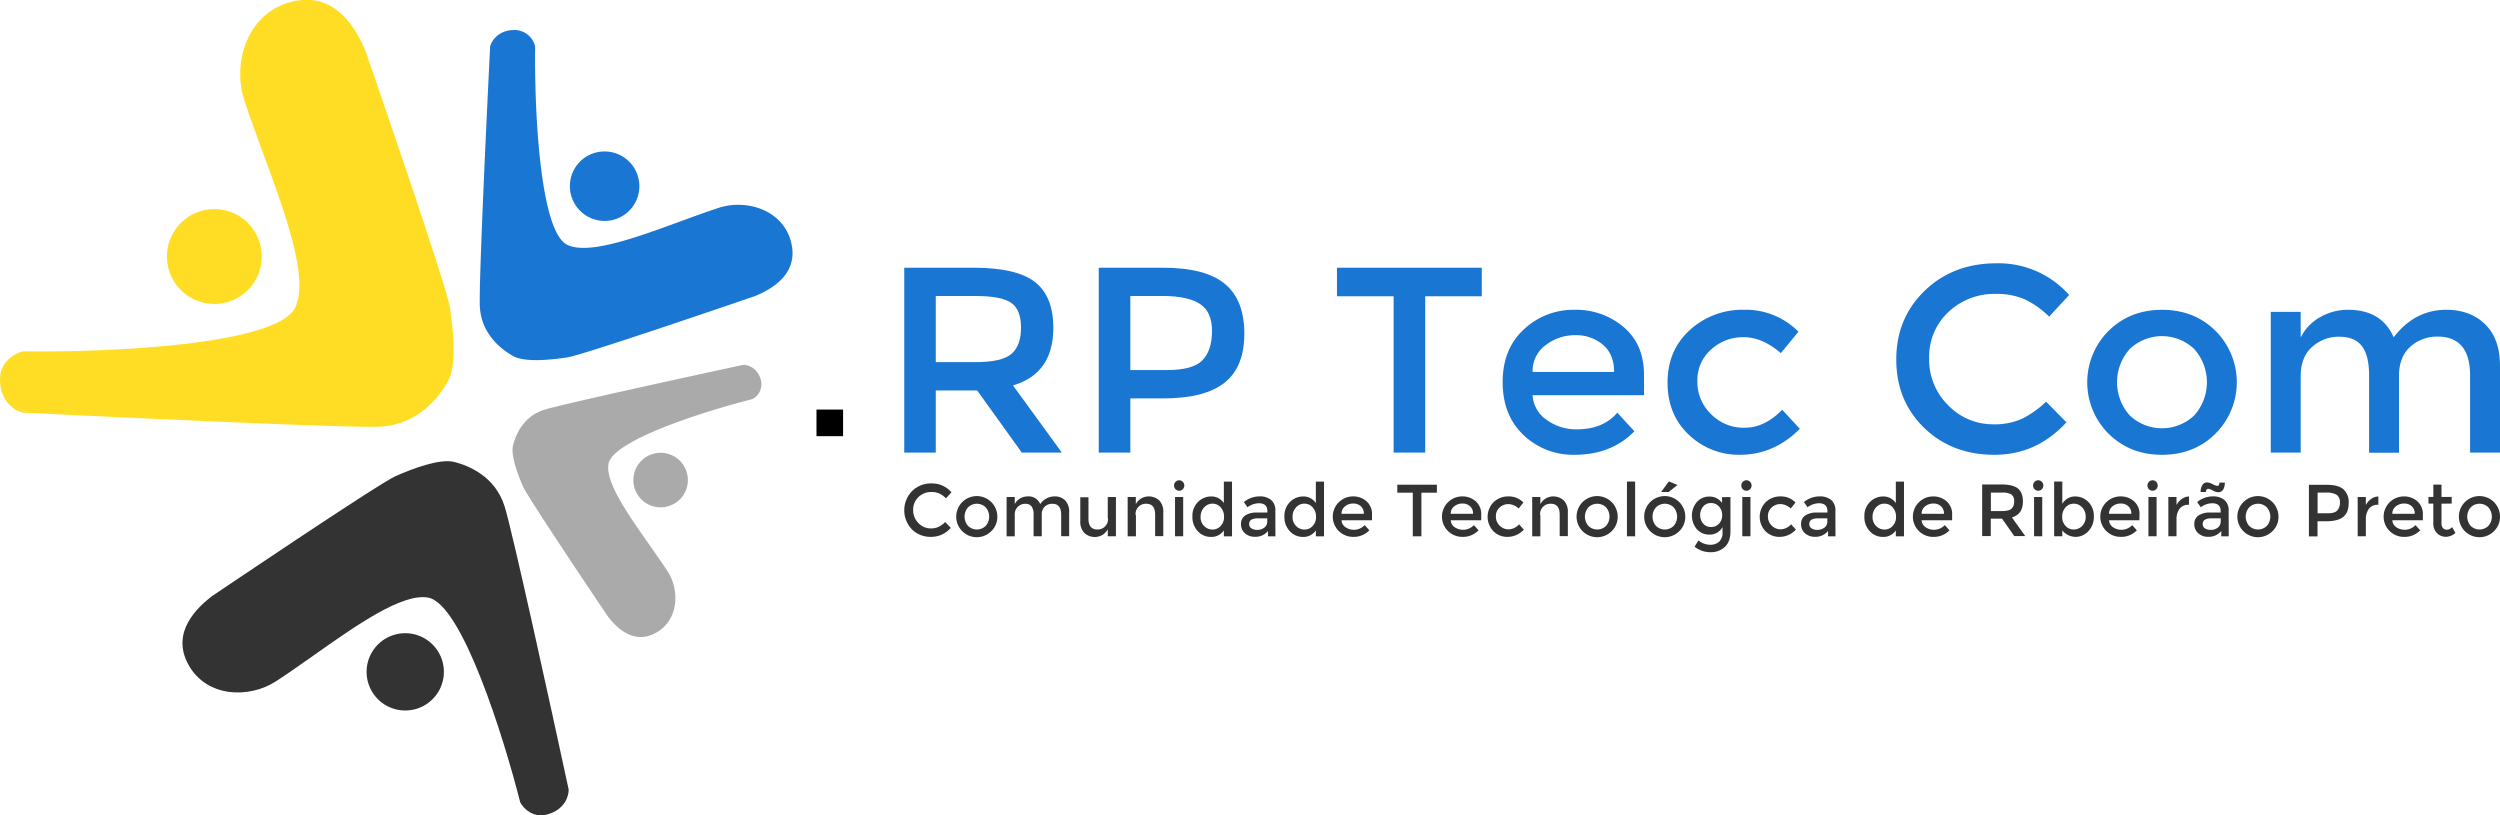 <svg xmlns="http://www.w3.org/2000/svg" viewBox="0 0 940 306.56"><defs><style>.cls-1{fill:#ffdd25;}.cls-2{fill:#333;}.cls-3{fill:#1976d2;}.cls-4{fill:#aaa;}</style></defs><title>logo-color</title><g id="Layer_2" data-name="Layer 2"><g id="Layer_1-2" data-name="Layer 1"><g id="Canvas"><g id="Component"><g id="Union"><path id="path0_fill" data-name="path0 fill" class="cls-1" d="M0,142.67c0-6.87,5.73-9.9,8.59-10.56,31.28.44,95.55-2.24,102.42-16.51,5.26-10.91-3.72-35.28-12.08-57.95-2.56-7-5.07-13.76-7.09-20-4.51-13.86.93-32.75,17.84-37s24.67,11.22,27.75,18.49c0,0,30.4,87.81,31.72,96.39s2.64,21.79-.66,27.73-11.23,16.51-25.77,17.17c-11.63.53-94.27-3.3-134.13-5.28C5.73,154.55,0,151.12,0,142.67Z"/><path id="path1_fill" data-name="path1 fill" class="cls-1" d="M80.61,114.28A17.83,17.83,0,1,0,62.77,96.45,17.83,17.83,0,0,0,80.61,114.28Z"/></g><g id="Union-2" data-name="Union"><path id="path2_fill" data-name="path2 fill" class="cls-2" d="M205.74,306.24c-5.4,1.45-9-2.41-10.13-4.53-6.25-24.67-21.9-74.62-34.58-77-9.7-1.83-27,10.36-43.07,21.7-4.94,3.48-9.76,6.88-14.22,9.78-10,6.47-26,6.18-32.87-6.23s3.64-21.75,8.7-25.71c0,0,62.72-42.4,69.2-45.24s16.59-6.67,22-5.32,15.36,5.35,18.94,16.64c2.87,9,17.27,74.78,24.11,106.53C213.89,299.23,212.4,304.46,205.74,306.24Z"/><path id="path3_fill" data-name="path3 fill" class="cls-2" d="M166.41,248.87a14.53,14.53,0,1,0-10.27,17.78A14.53,14.53,0,0,0,166.41,248.87Z"/></g><g id="Union-3" data-name="Union"><path id="path4_fill" data-name="path4 fill" class="cls-3" d="M193.48,11.28a8,8,0,0,1,7.74,6.25c-.32,22.76,1.64,69.53,12.09,74.53,8,3.83,25.84-2.71,42.45-8.79,5.1-1.87,10.08-3.69,14.62-5.16,10.16-3.28,24,.67,27.09,13s-8.22,18-13.54,20.19c0,0-64.33,22.12-70.62,23.08s-16,1.92-20.31-.48-12.09-8.17-12.58-18.75c-.39-8.46,2.42-68.6,3.87-97.61C184.77,15.45,187.29,11.28,193.48,11.28Z"/><path id="path5_fill" data-name="path5 fill" class="cls-3" d="M214.28,69.95a13.06,13.06,0,1,0,13.06-13A13,13,0,0,0,214.28,69.95Z"/></g><g id="Union-4" data-name="Union"><path id="path6_fill" data-name="path6 fill" class="cls-4" d="M286.1,142.91a6.31,6.31,0,0,1-3.17,7.14c-17.35,4.38-52.46,15.38-54.13,24.32-1.28,6.84,7.31,19,15.3,30.39,2.45,3.48,4.85,6.89,6.89,10,4.56,7,4.37,18.32-4.35,23.17s-15.3-2.58-18.09-6.16c0,0-29.87-44.27-31.88-48.84s-4.7-11.71-3.76-15.5,3.75-10.83,11.68-13.34c6.35-2,52.58-12.11,74.9-16.91C281.16,137.16,284.84,138.22,286.1,142.91Z"/><path id="path7_fill" data-name="path7 fill" class="cls-4" d="M245.78,170.6a10.25,10.25,0,1,0,12.51,7.26A10.22,10.22,0,0,0,245.78,170.6Z"/></g></g></g><path class="cls-3" d="M396.05,123.24q0,17.21-15.17,21.68l18.38,25.26H384.2l-16.78-23.37H351.85v23.37H340V100.66h26.12q16.07,0,23,5.37T396.05,123.24Zm-15.77,9.85q3.62-3.08,3.62-9.9t-3.72-9.35q-3.72-2.54-13.26-2.54H351.85v24.86h14.77Q376.66,136.17,380.28,133.08Z"/><path class="cls-3" d="M460.54,106.73q7.33,6.07,7.33,18.7t-7.48,18.5q-7.48,5.87-23,5.87H425v20.39H413.13V100.66h24.11Q453.21,100.66,460.54,106.73Zm-8.39,28.69q3.56-3.73,3.57-10.94t-4.52-10.19q-4.52-3-14.16-3H425v27.85h13.76Q448.59,139.15,452.16,135.42Z"/><path class="cls-3" d="M535.88,111.4v58.77H524V111.4h-21.3V100.66h54.45V111.4Z"/><path class="cls-3" d="M618.15,148.6H576.26a12,12,0,0,0,5.32,9.3,18.81,18.81,0,0,0,11.25,3.53q10,0,15.27-6.27l6.43,7Q605.89,171,592,171a26.93,26.93,0,0,1-19.14-7.41Q565,156.16,565,143.67t8-19.84A27.12,27.12,0,0,1,592,116.48,27.6,27.6,0,0,1,610.52,123q7.63,6.51,7.63,18Zm-41.89-8.75H606.9q0-6.66-4.22-10.24a15.52,15.52,0,0,0-10.4-3.58,17.91,17.91,0,0,0-11.1,3.73A12,12,0,0,0,576.26,139.85Z"/><path class="cls-3" d="M654.21,171A27.13,27.13,0,0,1,635,163.46q-8-7.51-8-19.64t8.39-19.74a29.33,29.33,0,0,1,20.44-7.61,27.88,27.88,0,0,1,20.39,8.25l-6.63,8.06q-6.93-6-14-6a17.71,17.71,0,0,0-12.2,4.62,15.27,15.27,0,0,0-5.17,11.93,16.76,16.76,0,0,0,5.12,12.38A17.22,17.22,0,0,0,656,160.83q7.48,0,14.11-6.76l6.63,7.16Q667,171,654.21,171Z"/><path class="cls-3" d="M749.54,159.54a25,25,0,0,0,10.55-2,36.3,36.3,0,0,0,9.24-6.51l7.64,7.76Q765.81,171,749.89,171t-26.42-10.14Q713,150.69,713,135.17t10.7-25.86Q734.37,99,750.7,99A35.5,35.5,0,0,1,778,110.91l-7.53,8.15a32.94,32.94,0,0,0-9.49-6.66,26.85,26.85,0,0,0-10.5-1.89,25.09,25.09,0,0,0-17.88,6.81,22.86,22.86,0,0,0-7.23,17.4,23.9,23.9,0,0,0,7.18,17.7A23.38,23.38,0,0,0,749.54,159.54Z"/><path class="cls-3" d="M833,163.07Q825,171,812.93,171t-20.09-7.91a27.3,27.3,0,0,1,0-38.69q8-7.91,20.09-7.91T833,124.38a27.3,27.3,0,0,1,0,38.69Zm-32.2-6.86a17.6,17.6,0,0,0,24.21,0,18.71,18.71,0,0,0,0-25,17.6,17.6,0,0,0-24.21,0,18.71,18.71,0,0,0,0,25Z"/><path class="cls-3" d="M865.06,141.54v28.64H853.81V117.27h11.25v9.65a17.74,17.74,0,0,1,7.28-7.66,20.82,20.82,0,0,1,10.5-2.78q12.66,0,17.18,10.34,7.93-10.34,19.79-10.34,9,0,14.62,5.47T940,137.76v32.42H928.75v-29q0-14.62-12.26-14.62a15,15,0,0,0-10,3.63q-4.27,3.63-4.47,10.59v29.44H890.78v-29q0-7.56-2.71-11.09t-8.54-3.53a14.81,14.81,0,0,0-10.15,3.83Q865.06,134.18,865.06,141.54Z"/><path class="cls-2" d="M350,198.68a6.71,6.71,0,0,0,2.88-.57,9.9,9.9,0,0,0,2.52-1.82l2.09,2.16a9.56,9.56,0,0,1-7.4,3.41,9.85,9.85,0,0,1-7.22-2.83,10.37,10.37,0,0,1,.05-14.37,10.08,10.08,0,0,1,7.38-2.89,9.61,9.61,0,0,1,7.45,3.33l-2.06,2.28a9,9,0,0,0-2.59-1.86,7.2,7.2,0,0,0-2.87-.53,6.78,6.78,0,0,0-4.88,1.9,6.44,6.44,0,0,0-2,4.86,6.74,6.74,0,0,0,2,4.94A6.32,6.32,0,0,0,350,198.68Z"/><path class="cls-2" d="M372.8,199.66a7.73,7.73,0,1,1,2.2-5.4A7.43,7.43,0,0,1,372.8,199.66Zm-8.8-1.91a4.74,4.74,0,0,0,6.61,0,5.3,5.3,0,0,0,0-7,4.74,4.74,0,0,0-6.61,0,5.3,5.3,0,0,0,0,7Z"/><path class="cls-2" d="M381.55,193.65v8h-3.07V186.88h3.07v2.69a4.9,4.9,0,0,1,2-2.14,5.6,5.6,0,0,1,2.87-.78,4.64,4.64,0,0,1,4.69,2.89,6.53,6.53,0,0,1,5.41-2.89,5.4,5.4,0,0,1,4,1.53A6,6,0,0,1,402,192.6v9H399v-8.1q0-4.08-3.35-4.08a4,4,0,0,0-2.73,1,3.85,3.85,0,0,0-1.22,3v8.21h-3.07v-8.1a5.17,5.17,0,0,0-.74-3.09,2.73,2.73,0,0,0-2.33-1,3.86,3.86,0,0,0-4,4.19Z"/><path class="cls-2" d="M416.52,194.88v-8h3.07v14.76h-3.07V199a5.51,5.51,0,0,1-2,2.14,5.78,5.78,0,0,1-6.81-.75,6,6,0,0,1-1.52-4.41v-9h3.07V195q0,4.08,3.35,4.08a3.86,3.86,0,0,0,4-4.19Z"/><path class="cls-2" d="M427.11,193.65v8H424V186.88h3.07v2.69a5.51,5.51,0,0,1,2-2.14,5.78,5.78,0,0,1,6.81.75,6,6,0,0,1,1.52,4.41v9h-3.07v-8.1q0-4.08-3.35-4.08a3.86,3.86,0,0,0-4,4.19Z"/><path class="cls-2" d="M442,183.94a2,2,0,0,1,0-2.78,1.91,1.91,0,0,1,2.74,0,2,2,0,0,1,0,2.78,1.91,1.91,0,0,1-2.74,0Zm2.88,17.7h-3.07V186.88h3.07Z"/><path class="cls-2" d="M450.41,199.76a7.61,7.61,0,0,1-2.06-5.55,7.31,7.31,0,0,1,2.11-5.49,7,7,0,0,1,5-2.05,5.52,5.52,0,0,1,4.71,2.5v-8.1h3.07v20.59h-3.07v-2.22a5.67,5.67,0,0,1-5,2.44A6.54,6.54,0,0,1,450.41,199.76Zm1-5.43a4.65,4.65,0,0,0,1.34,3.45,4.34,4.34,0,0,0,3.16,1.33,4.06,4.06,0,0,0,3.07-1.35,4.85,4.85,0,0,0,1.26-3.45A5.1,5.1,0,0,0,459,190.8a4,4,0,0,0-3.1-1.42,4.16,4.16,0,0,0-3.16,1.42A5,5,0,0,0,451.43,194.33Z"/><path class="cls-2" d="M479.56,201.65h-2.8v-2a6,6,0,0,1-4.86,2.19,5.53,5.53,0,0,1-3.77-1.3,4.39,4.39,0,0,1-1.5-3.48,3.68,3.68,0,0,1,1.59-3.26,7.56,7.56,0,0,1,4.31-1.08h4v-.56q0-2.94-3.24-2.94a7.54,7.54,0,0,0-4.23,1.5l-1.37-1.94a9.39,9.39,0,0,1,6-2.14,6.5,6.5,0,0,1,4.21,1.32,5,5,0,0,1,1.63,4.15Zm-3.07-5.49V194.9H473q-3.32,0-3.32,2.11a1.88,1.88,0,0,0,.82,1.65,4,4,0,0,0,2.29.57,4.13,4.13,0,0,0,2.57-.83A2.68,2.68,0,0,0,476.48,196.15Z"/><path class="cls-2" d="M485,199.76a7.61,7.61,0,0,1-2.06-5.55,7.31,7.31,0,0,1,2.11-5.49,7,7,0,0,1,5-2.05,5.52,5.52,0,0,1,4.71,2.5v-8.1h3.07v20.59h-3.07v-2.22a5.67,5.67,0,0,1-5,2.44A6.54,6.54,0,0,1,485,199.76Zm1-5.43a4.65,4.65,0,0,0,1.34,3.45,4.34,4.34,0,0,0,3.16,1.33,4.06,4.06,0,0,0,3.07-1.35,4.85,4.85,0,0,0,1.26-3.45,5.1,5.1,0,0,0-1.26-3.52,4,4,0,0,0-3.1-1.42,4.16,4.16,0,0,0-3.16,1.42A5,5,0,0,0,486,194.33Z"/><path class="cls-2" d="M515.87,195.62H504.42a3.37,3.37,0,0,0,1.45,2.59,5.61,5.61,0,0,0,7.25-.76l1.76,1.94a8.12,8.12,0,0,1-6.15,2.47,7.6,7.6,0,0,1,0-15.21,7.44,7.44,0,0,1,5.06,1.82,6.3,6.3,0,0,1,2.09,5Zm-11.44-2.44h8.37a3.58,3.58,0,0,0-1.15-2.86,4.18,4.18,0,0,0-2.84-1,4.83,4.83,0,0,0-3,1A3.37,3.37,0,0,0,504.42,193.18Z"/><path class="cls-2" d="M534.45,185.25v16.4h-3.24v-16.4h-5.82v-3h14.88v3Z"/><path class="cls-2" d="M556.93,195.62H545.48a3.37,3.37,0,0,0,1.45,2.59,5.61,5.61,0,0,0,7.25-.76l1.76,1.94a8.12,8.12,0,0,1-6.15,2.47,7.6,7.6,0,0,1,0-15.21,7.44,7.44,0,0,1,5.06,1.82,6.3,6.3,0,0,1,2.09,5Zm-11.44-2.44h8.37a3.58,3.58,0,0,0-1.15-2.86,4.18,4.18,0,0,0-2.84-1,4.83,4.83,0,0,0-3,1A3.37,3.37,0,0,0,545.48,193.18Z"/><path class="cls-2" d="M566.78,201.87a7.33,7.33,0,0,1-5.24-2.1,7.85,7.85,0,0,1,.1-11,7.92,7.92,0,0,1,5.59-2.12,7.54,7.54,0,0,1,5.57,2.3L571,191.21a5.8,5.8,0,0,0-3.81-1.67,4.78,4.78,0,0,0-3.33,1.29,4.3,4.3,0,0,0-1.41,3.33,4.73,4.73,0,0,0,1.4,3.46,4.66,4.66,0,0,0,3.44,1.41,5.33,5.33,0,0,0,3.86-1.89l1.81,2A8.36,8.36,0,0,1,566.78,201.87Z"/><path class="cls-2" d="M579.18,193.65v8h-3.07V186.88h3.07v2.69a5.51,5.51,0,0,1,2-2.14,5.78,5.78,0,0,1,6.81.75,6,6,0,0,1,1.52,4.41v9h-3.07v-8.1q0-4.08-3.35-4.08a3.86,3.86,0,0,0-4,4.19Z"/><path class="cls-2" d="M606.05,199.66a7.73,7.73,0,1,1,2.2-5.4A7.43,7.43,0,0,1,606.05,199.66Zm-8.8-1.91a4.74,4.74,0,0,0,6.61,0,5.3,5.3,0,0,0,0-7,4.74,4.74,0,0,0-6.61,0,5.3,5.3,0,0,0,0,7Z"/><path class="cls-2" d="M614.81,201.65h-3.07V181.06h3.07Z"/><path class="cls-2" d="M631.47,199.66a7.73,7.73,0,1,1,2.2-5.4A7.43,7.43,0,0,1,631.47,199.66Zm-8.8-1.91a4.74,4.74,0,0,0,6.61,0,5.3,5.3,0,0,0,0-7,4.74,4.74,0,0,0-6.61,0,5.3,5.3,0,0,0,0,7ZM627.38,185h-2.8l2.91-4,3.24,1.36Z"/><path class="cls-2" d="M650.65,186.88v12.88q0,3.91-2.1,5.87a7.6,7.6,0,0,1-5.39,2,9.43,9.43,0,0,1-6-2.08l1.45-2.36a7.08,7.08,0,0,0,4.32,1.64,5,5,0,0,0,3.46-1.14,4.64,4.64,0,0,0,1.28-3.64v-1.89a5.28,5.28,0,0,1-2,2.08,5.41,5.41,0,0,1-2.87.78,6.16,6.16,0,0,1-4.78-2.05,7.92,7.92,0,0,1,0-10.21,6.15,6.15,0,0,1,4.76-2.05,5.63,5.63,0,0,1,4.71,2.41v-2.19Zm-11.39,6.81a4.71,4.71,0,0,0,1.11,3.14,3.71,3.71,0,0,0,3,1.32,3.94,3.94,0,0,0,3-1.28,4.53,4.53,0,0,0,1.17-3.18,4.66,4.66,0,0,0-1.18-3.22,3.9,3.9,0,0,0-3-1.32,3.65,3.65,0,0,0-3,1.36A4.87,4.87,0,0,0,639.26,193.7Z"/><path class="cls-2" d="M655.29,183.94a2,2,0,0,1,0-2.78,1.91,1.91,0,0,1,2.74,0,2,2,0,0,1,0,2.78,1.91,1.91,0,0,1-2.74,0Zm2.88,17.7H655.1V186.88h3.07Z"/><path class="cls-2" d="M669.09,201.87a7.33,7.33,0,0,1-5.24-2.1,7.85,7.85,0,0,1,.1-11,7.92,7.92,0,0,1,5.59-2.12,7.54,7.54,0,0,1,5.57,2.3l-1.81,2.25a5.8,5.8,0,0,0-3.81-1.67,4.78,4.78,0,0,0-3.34,1.29,4.3,4.3,0,0,0-1.41,3.33,4.73,4.73,0,0,0,1.4,3.46,4.66,4.66,0,0,0,3.44,1.41,5.33,5.33,0,0,0,3.86-1.89l1.81,2A8.36,8.36,0,0,1,669.09,201.87Z"/><path class="cls-2" d="M690.14,201.65h-2.8v-2a6,6,0,0,1-4.86,2.19,5.53,5.53,0,0,1-3.77-1.3,4.39,4.39,0,0,1-1.5-3.48,3.68,3.68,0,0,1,1.59-3.26,7.56,7.56,0,0,1,4.31-1.08h4v-.56q0-2.94-3.24-2.94a7.54,7.54,0,0,0-4.23,1.5l-1.37-1.94a9.39,9.39,0,0,1,6-2.14,6.5,6.5,0,0,1,4.21,1.32,5,5,0,0,1,1.63,4.15Zm-3.07-5.49V194.9h-3.46q-3.32,0-3.32,2.11a1.88,1.88,0,0,0,.82,1.65,4,4,0,0,0,2.29.57,4.13,4.13,0,0,0,2.57-.83A2.68,2.68,0,0,0,687.07,196.15Z"/><path class="cls-2" d="M703.07,199.76a7.61,7.61,0,0,1-2.06-5.55,7.31,7.31,0,0,1,2.11-5.49,7,7,0,0,1,5-2.05,5.52,5.52,0,0,1,4.71,2.5v-8.1h3.07v20.59h-3.07v-2.22a5.67,5.67,0,0,1-5,2.44A6.53,6.53,0,0,1,703.07,199.76Zm1-5.43a4.65,4.65,0,0,0,1.35,3.45,4.34,4.34,0,0,0,3.16,1.33,4.06,4.06,0,0,0,3.07-1.35,4.85,4.85,0,0,0,1.26-3.45,5.1,5.1,0,0,0-1.26-3.52,4,4,0,0,0-3.1-1.42,4.16,4.16,0,0,0-3.16,1.42A5,5,0,0,0,704.08,194.33Z"/><path class="cls-2" d="M734,195.62H722.53a3.37,3.37,0,0,0,1.45,2.59,5.61,5.61,0,0,0,7.25-.76L733,199.4a8.12,8.12,0,0,1-6.15,2.47,7.6,7.6,0,0,1,0-15.21,7.44,7.44,0,0,1,5.06,1.82,6.3,6.3,0,0,1,2.09,5Zm-11.44-2.44h8.37a3.58,3.58,0,0,0-1.15-2.86,4.18,4.18,0,0,0-2.84-1,4.83,4.83,0,0,0-3,1A3.37,3.37,0,0,0,722.53,193.18Z"/><path class="cls-2" d="M760.62,188.55q0,4.8-4.14,6l5,7h-4.12l-4.58-6.52h-4.25v6.52h-3.24v-19.4h7.14q4.39,0,6.28,1.5T760.62,188.55Zm-4.31,2.75a3.48,3.48,0,0,0,1-2.76,3,3,0,0,0-1-2.61,6.69,6.69,0,0,0-3.62-.71h-4.12v6.94h4Q755.32,192.16,756.31,191.3Z"/><path class="cls-2" d="M765,183.94a2,2,0,0,1,0-2.78,1.91,1.91,0,0,1,2.74,0,2,2,0,0,1,0,2.78,1.91,1.91,0,0,1-2.74,0Zm2.88,17.7h-3.07V186.88h3.07Z"/><path class="cls-2" d="M780.19,186.66a6.9,6.9,0,0,1,5,2.05,7.33,7.33,0,0,1,2.09,5.47,7.64,7.64,0,0,1-2.07,5.55,6.38,6.38,0,0,1-9.78-.31v2.22h-3.07V181.06h3.07v8.41A5.46,5.46,0,0,1,780.19,186.66Zm-4.8,7.63a4.85,4.85,0,0,0,1.26,3.45,4.06,4.06,0,0,0,3.07,1.35,4.34,4.34,0,0,0,3.16-1.33,4.65,4.65,0,0,0,1.34-3.45,4.94,4.94,0,0,0-1.32-3.52,4.18,4.18,0,0,0-3.16-1.4,4,4,0,0,0-3.1,1.4A5,5,0,0,0,775.39,194.29Z"/><path class="cls-2" d="M804.4,195.62H793a3.37,3.37,0,0,0,1.45,2.59,5.61,5.61,0,0,0,7.25-.76l1.76,1.94a8.12,8.12,0,0,1-6.15,2.47,7.6,7.6,0,0,1,0-15.21,7.44,7.44,0,0,1,5.06,1.82,6.3,6.3,0,0,1,2.09,5ZM793,193.18h8.37a3.58,3.58,0,0,0-1.15-2.86,4.18,4.18,0,0,0-2.84-1,4.83,4.83,0,0,0-3,1A3.37,3.37,0,0,0,793,193.18Z"/><path class="cls-2" d="M808,183.94a2,2,0,0,1,0-2.78,1.91,1.91,0,0,1,2.74,0,2,2,0,0,1,0,2.78,1.91,1.91,0,0,1-2.74,0Zm2.88,17.7h-3.07V186.88h3.07Z"/><path class="cls-2" d="M822.95,189.8a4.06,4.06,0,0,0-3.43,1.5,6.43,6.43,0,0,0-1.15,4v6.33h-3.07V186.88h3.07v3a6.41,6.41,0,0,1,2-2.28,4.83,4.83,0,0,1,2.7-.92l0,3.14Z"/><path class="cls-2" d="M838,201.65h-2.8v-2a6,6,0,0,1-4.86,2.19,5.53,5.53,0,0,1-3.77-1.3,4.39,4.39,0,0,1-1.5-3.48,3.68,3.68,0,0,1,1.59-3.26,7.56,7.56,0,0,1,4.31-1.08h4v-.56q0-2.94-3.24-2.94a7.54,7.54,0,0,0-4.23,1.5l-1.37-1.94a9.39,9.39,0,0,1,6-2.14,6.5,6.5,0,0,1,4.21,1.32,5,5,0,0,1,1.63,4.15Zm-4-16.57a4.84,4.84,0,0,1-2-.65,5.32,5.32,0,0,0-1.63-.65q-.91,0-.93,1.22h-2a4.74,4.74,0,0,1,.64-2.61,2,2,0,0,1,1.8-1,5.12,5.12,0,0,1,2.06.65,5.42,5.42,0,0,0,1.73.65q.82,0,.82-1.22h2.06Q836.42,185.08,834,185.08Zm1,11.07V194.9h-3.46q-3.32,0-3.32,2.11a1.88,1.88,0,0,0,.82,1.65,4,4,0,0,0,2.29.57,4.13,4.13,0,0,0,2.57-.83A2.68,2.68,0,0,0,834.94,196.15Z"/><path class="cls-2" d="M854.51,199.66a7.73,7.73,0,1,1,2.2-5.4A7.43,7.43,0,0,1,854.51,199.66Zm-8.8-1.91a4.74,4.74,0,0,0,6.61,0,5.3,5.3,0,0,0,0-7,4.74,4.74,0,0,0-6.61,0,5.3,5.3,0,0,0,0,7Z"/><path class="cls-2" d="M881.1,183.94a6.46,6.46,0,0,1,2,5.22q0,3.52-2,5.16T874.79,196h-3.4v5.69h-3.24v-19.4h6.59Q879.1,182.25,881.1,183.94Zm-2.29,8a4.31,4.31,0,0,0,1-3.05,3.18,3.18,0,0,0-1.23-2.84,7.06,7.06,0,0,0-3.87-.83h-3.29V193h3.76Q877.84,193,878.81,191.95Z"/><path class="cls-2" d="M894.14,189.8a4.06,4.06,0,0,0-3.43,1.5,6.43,6.43,0,0,0-1.15,4v6.33h-3.07V186.88h3.07v3a6.41,6.41,0,0,1,2-2.28,4.83,4.83,0,0,1,2.7-.92l0,3.14Z"/><path class="cls-2" d="M911,195.62H899.52a3.37,3.37,0,0,0,1.45,2.59,5.61,5.61,0,0,0,7.25-.76L910,199.4a8.12,8.12,0,0,1-6.15,2.47,7.6,7.6,0,0,1,0-15.21,7.44,7.44,0,0,1,5.06,1.82,6.3,6.3,0,0,1,2.09,5Zm-11.44-2.44h8.37a3.58,3.58,0,0,0-1.15-2.86,4.18,4.18,0,0,0-2.84-1,4.83,4.83,0,0,0-3,1A3.37,3.37,0,0,0,899.52,193.18Z"/><path class="cls-2" d="M918,189.38v7.49a2.45,2.45,0,0,0,.55,1.68,1.94,1.94,0,0,0,1.54.62,2.61,2.61,0,0,0,1.89-1l1.26,2.19a5.21,5.21,0,0,1-3.58,1.47,4.58,4.58,0,0,1-3.35-1.37,5,5,0,0,1-1.39-3.7v-7.41H913.1v-2.5h1.84v-4.63H918v4.63h3.84v2.5Z"/><path class="cls-2" d="M937.8,199.66a7.73,7.73,0,1,1,2.2-5.4A7.43,7.43,0,0,1,937.8,199.66Zm-8.8-1.91a4.74,4.74,0,0,0,6.61,0,5.3,5.3,0,0,0,0-7,4.74,4.74,0,0,0-6.61,0,5.3,5.3,0,0,0,0,7Z"/><rect x="307" y="154" width="10" height="10"/></g></g></svg>